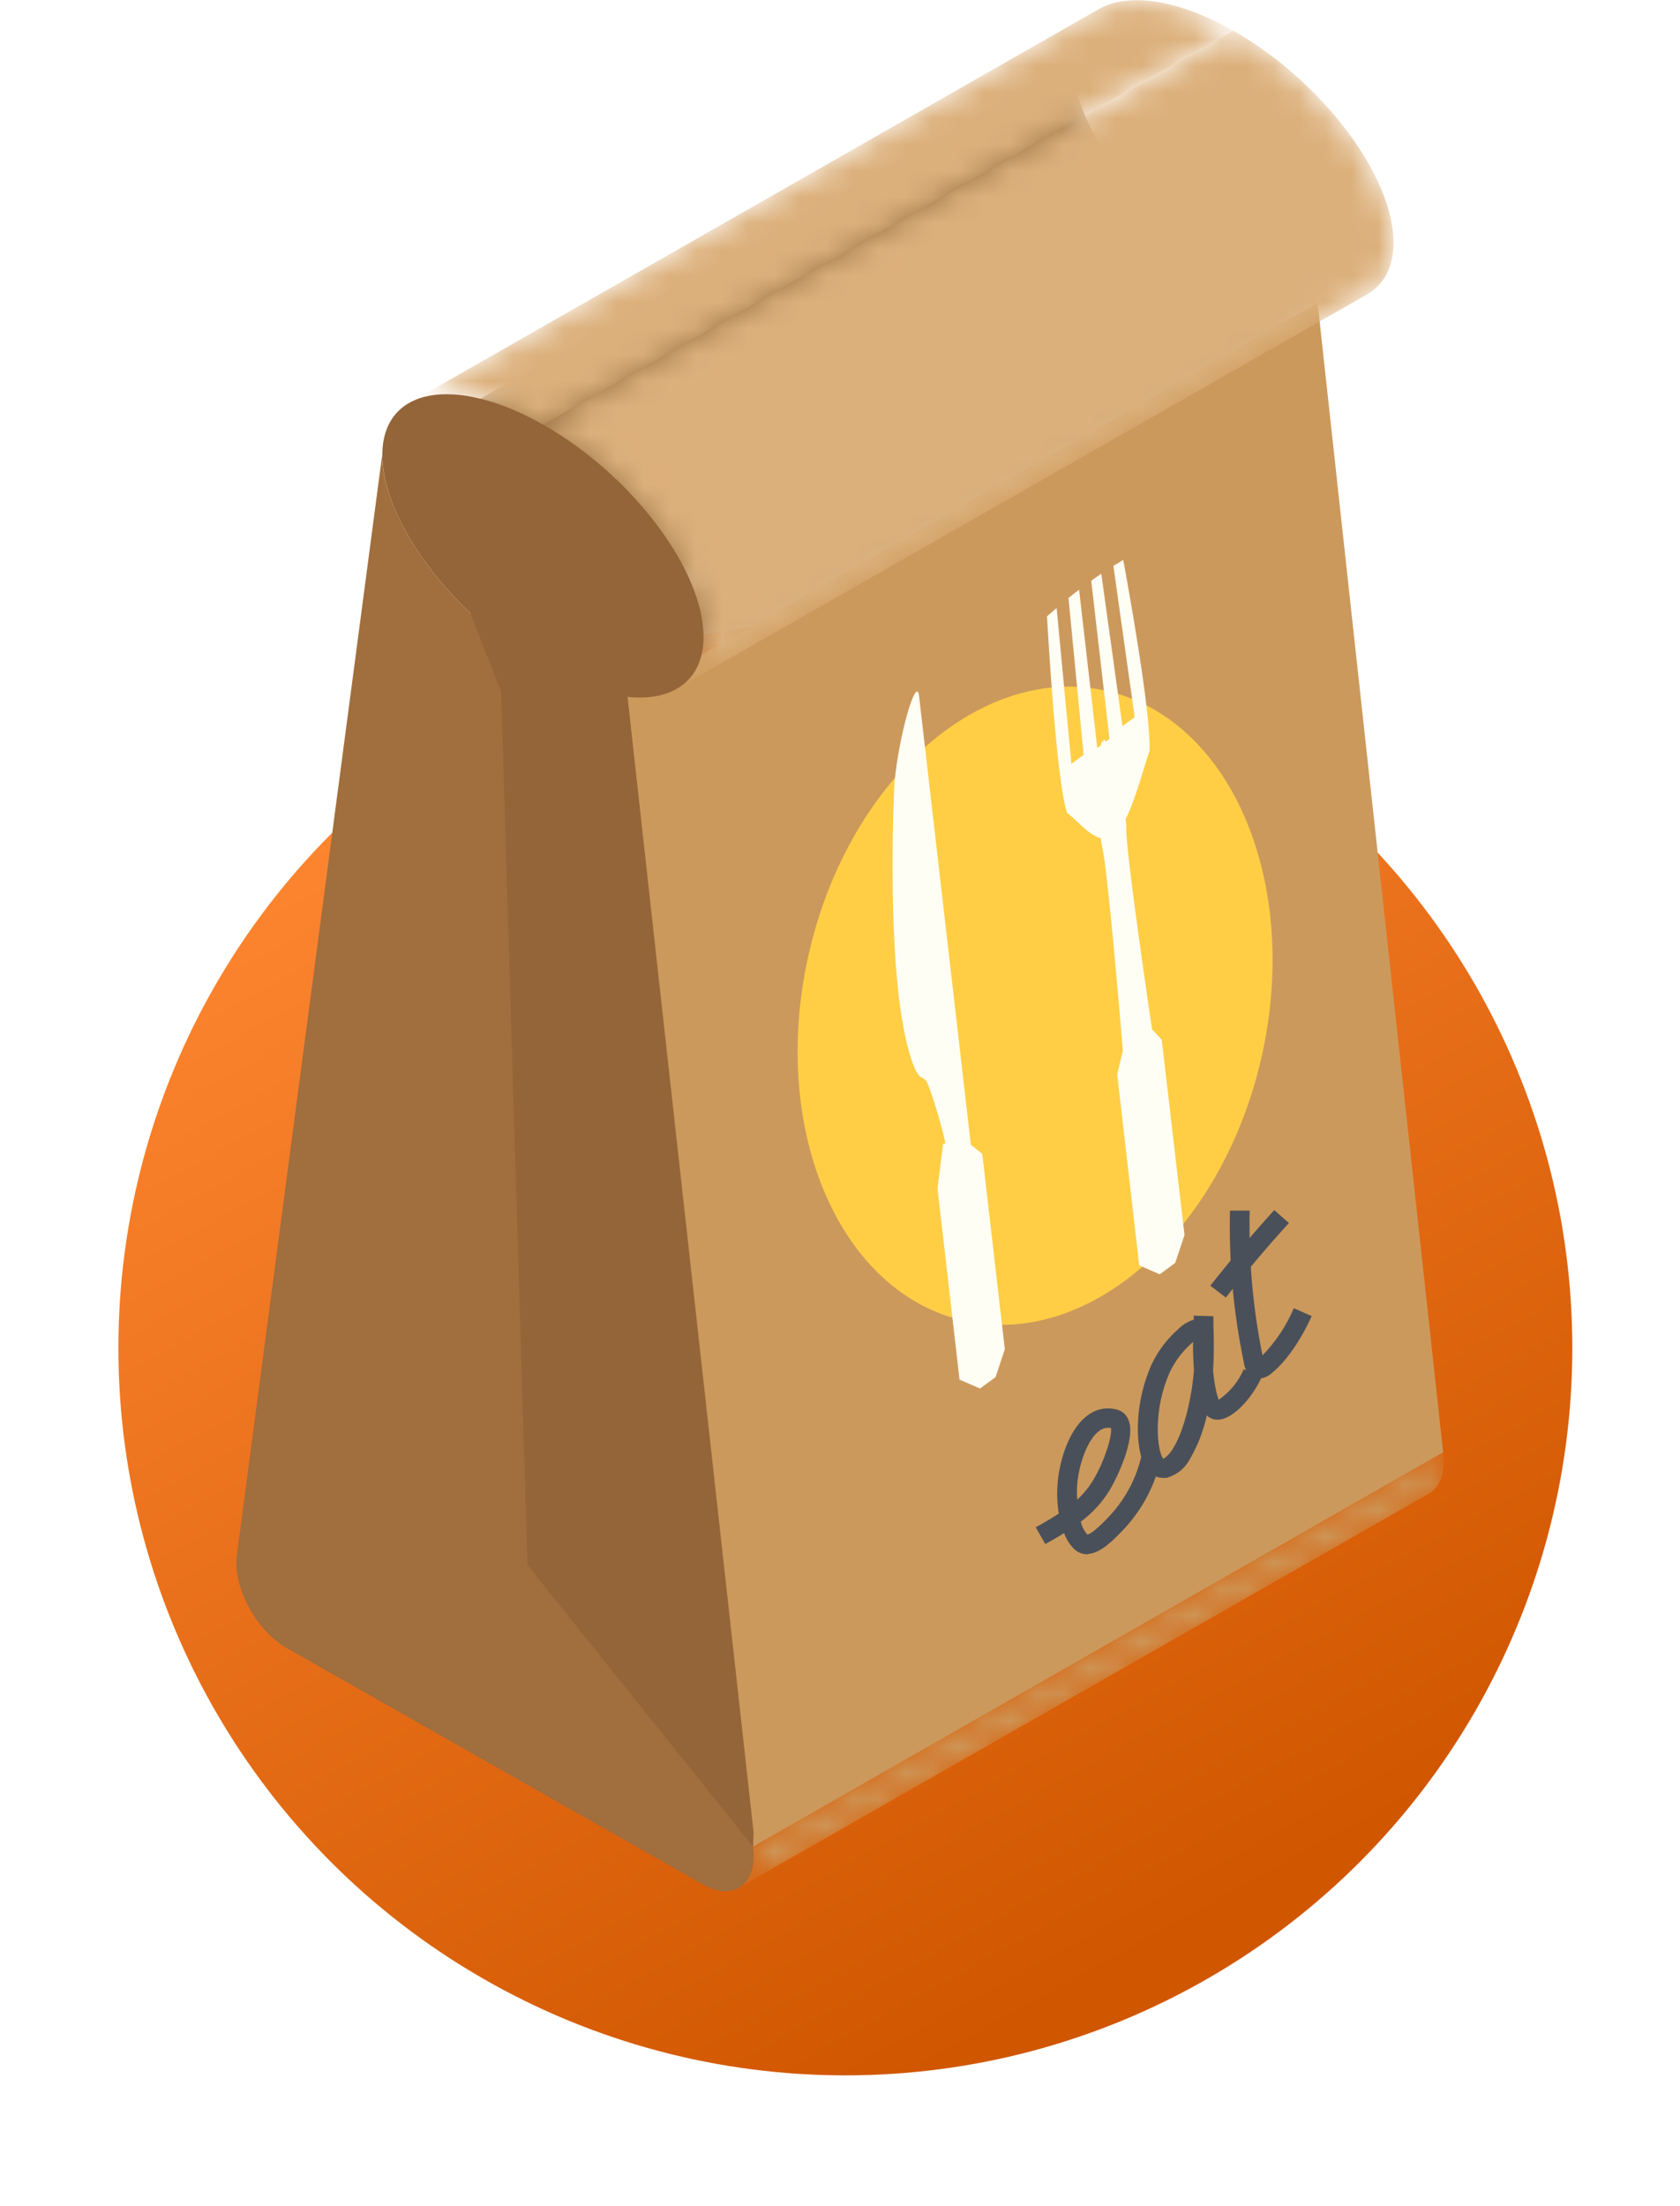 <svg width="64" height="84" viewBox="0 0 64 84" fill="none" xmlns="http://www.w3.org/2000/svg">
<g filter="url(#filter0_d_174_576)">
<circle cx="32.204" cy="50.326" r="27.694" fill="url(#paint0_linear_174_576)"/>
</g>
<g clip-path="url(#clip0_174_576)">
<mask id="mask0_174_576" style="mask-type:luminance" maskUnits="userSpaceOnUse" x="28" y="55" width="27" height="17">
<path d="M54.437 56.862L28.149 71.867C28.562 71.621 28.785 71.078 28.69 70.305L54.977 55.3C55.075 56.068 54.852 56.626 54.437 56.862Z" fill="white"/>
</mask>
<g mask="url(#mask0_174_576)">
<path d="M28.688 70.312L54.975 55.307C55.072 56.08 54.85 56.633 54.434 56.869L28.147 71.874C28.56 71.628 28.783 71.084 28.688 70.312Z" fill="#CC995C"/>
</g>
<mask id="mask1_174_576" style="mask-type:luminance" maskUnits="userSpaceOnUse" x="14" y="2" width="33" height="24">
<path d="M40.85 2.302C40.85 4.853 43.577 8.471 46.954 10.387L20.667 25.392C17.287 23.476 14.556 19.858 14.563 17.307L40.85 2.302Z" fill="white"/>
</mask>
<g mask="url(#mask1_174_576)">
<path d="M14.56 17.314L40.848 2.309C40.848 4.86 43.574 8.478 46.951 10.394C47.943 10.993 49.052 11.381 50.206 11.533L23.919 26.538C22.77 26.387 21.666 25.999 20.679 25.401C17.299 23.485 14.568 19.867 14.576 17.316L14.56 17.314Z" fill="#9D7547"/>
</g>
<path d="M23.904 26.536L50.194 11.524L54.978 55.3L28.688 70.312L23.904 26.536Z" fill="#CC995C"/>
<mask id="mask2_174_576" style="mask-type:luminance" maskUnits="userSpaceOnUse" x="20" y="10" width="31" height="17">
<path d="M46.954 10.387C47.946 10.986 49.054 11.374 50.208 11.526L23.921 26.531C22.772 26.38 21.668 25.992 20.682 25.395L46.954 10.387Z" fill="white"/>
</mask>
<g mask="url(#mask2_174_576)">
<path d="M14.56 17.314L40.848 2.31C40.848 4.86 43.574 8.479 46.951 10.395C47.943 10.994 49.052 11.382 50.206 11.534L23.919 26.538C22.77 26.387 21.666 26 20.679 25.402C17.299 23.486 14.568 19.867 14.576 17.317L14.56 17.314Z" fill="#9D7547"/>
</g>
<path d="M14.56 17.314C14.56 19.865 17.284 23.483 20.664 25.399C21.651 25.997 22.754 26.385 23.904 26.536L28.688 70.32C28.866 71.742 27.957 72.421 26.773 71.749L10.93 62.751C9.748 62.082 8.847 60.377 9.03 59.16L14.56 17.314Z" fill="#A16E3D"/>
<mask id="mask3_174_576" style="mask-type:luminance" maskUnits="userSpaceOnUse" x="15" y="0" width="32" height="17">
<path d="M15.58 15.347L41.867 0.342C42.966 -0.285 44.846 -0.042 46.979 1.168L20.692 16.173C18.556 14.963 16.689 14.719 15.58 15.347Z" fill="white"/>
</mask>
<g mask="url(#mask3_174_576)">
<path d="M15.58 15.347L41.867 0.342C42.966 -0.285 44.846 -0.042 46.979 1.168L20.692 16.173C18.559 14.963 16.686 14.719 15.582 15.347H15.58Z" fill="#DCB07B"/>
</g>
<mask id="mask4_174_576" style="mask-type:luminance" maskUnits="userSpaceOnUse" x="20" y="1" width="34" height="26">
<path d="M52.066 11.211L25.779 26.216C26.419 25.85 26.795 25.188 26.797 24.248C26.797 21.7 24.071 18.084 20.694 16.168L46.981 1.163C50.358 3.079 53.092 6.698 53.085 9.244C53.082 10.183 52.707 10.845 52.066 11.211Z" fill="white"/>
</mask>
<g mask="url(#mask4_174_576)">
<path d="M20.694 16.173L46.981 1.168C50.358 3.084 53.092 6.702 53.085 9.248C53.085 10.19 52.707 10.852 52.066 11.216L25.779 26.221C26.419 25.854 26.795 25.193 26.797 24.253C26.797 21.705 24.071 18.089 20.694 16.173Z" fill="#DCB07B"/>
</g>
<path d="M20.694 16.173C24.071 18.089 26.805 21.705 26.798 24.253C26.798 25.906 25.639 26.713 23.909 26.536C22.76 26.384 21.656 25.997 20.669 25.399C17.289 23.483 14.558 19.865 14.565 17.314C14.573 14.763 17.312 14.252 20.694 16.173Z" fill="#946538"/>
<path d="M48.087 40.123C49.539 33.491 46.841 27.295 42.062 26.285C37.282 25.275 32.23 29.833 30.778 36.465C29.326 43.098 32.023 49.294 36.803 50.304C41.583 51.314 46.635 46.756 48.087 40.123Z" fill="#FFCE45"/>
<path d="M36.985 43.587C36.687 41.019 35.097 27.242 35.012 26.502C34.917 25.683 34.246 27.953 34.073 29.825C34.073 29.825 33.678 37.403 34.752 40.431C35.069 41.324 35.182 40.827 35.375 41.344C35.635 42.059 35.85 42.789 36.018 43.531L35.926 43.56L35.715 45.26L36.554 52.531L37.335 52.868L37.926 52.435L38.279 51.372L37.42 43.934L36.985 43.587Z" fill="#FFFEF4"/>
<path d="M44.257 39.588L43.887 39.189C43.817 38.724 42.906 32.577 42.906 31.564C42.906 31.478 42.906 31.345 42.88 31.192C43.281 30.39 43.594 29.129 43.792 28.592C43.852 27.176 43.001 22.46 42.79 21.319L42.415 21.545L43.226 27.306L42.76 27.648L41.954 21.845C41.781 21.961 41.741 21.988 41.571 22.111L42.265 28.135L42.132 28.233C42.062 28.137 42.022 28.147 42.034 28.307C42.012 28.157 41.974 28.204 41.937 28.381L41.801 28.479L41.108 22.453C40.938 22.581 40.873 22.635 40.705 22.77L41.281 28.74L40.815 29.084L40.252 23.151C40.129 23.255 40.001 23.36 39.886 23.469C39.956 24.713 40.267 29.852 40.652 30.956C40.955 31.148 41.438 31.788 41.932 31.913C41.944 32.025 41.962 32.136 41.987 32.245C42.202 33.099 42.738 39.531 42.775 40.011L42.56 40.908L43.399 48.18L44.18 48.519L44.771 48.084L45.124 47.021L44.257 39.588Z" fill="#FFFEF4"/>
<path d="M41.411 59.18C41.313 59.178 41.217 59.157 41.128 59.119C41.039 59.08 40.959 59.024 40.893 58.953C40.735 58.787 40.614 58.59 40.537 58.375C40.322 58.508 40.084 58.646 39.821 58.791L39.456 58.152C39.796 57.965 40.087 57.792 40.334 57.63C40.269 57.229 40.256 56.822 40.294 56.417C40.379 55.552 40.74 54.364 41.476 53.859C41.629 53.75 41.806 53.677 41.992 53.644C42.179 53.612 42.37 53.621 42.552 53.672C42.651 53.698 42.742 53.746 42.818 53.813C42.894 53.881 42.952 53.965 42.988 54.059C43.291 54.784 42.515 56.334 42.29 56.708C42.004 57.186 41.624 57.605 41.173 57.938C41.214 58.119 41.3 58.288 41.423 58.43C41.656 58.373 42.117 57.881 42.317 57.667C42.903 57.02 43.309 56.234 43.494 55.387L44.227 55.522C44.02 56.505 43.55 57.417 42.868 58.164C42.382 58.683 41.942 59.116 41.476 59.165L41.411 59.18ZM42.212 54.361C42.1 54.363 41.991 54.399 41.901 54.464C41.433 54.782 41.113 55.724 41.038 56.486C41.022 56.69 41.022 56.895 41.038 57.099C41.281 56.875 41.489 56.619 41.656 56.336C42.082 55.625 42.382 54.642 42.32 54.368L42.212 54.361Z" fill="#4A5059"/>
<path d="M44.297 56.27C44.135 56.27 43.978 56.215 43.852 56.115C43.556 55.869 43.396 55.399 43.351 54.651C43.316 53.722 43.494 52.798 43.872 51.946C44.112 51.442 44.453 50.99 44.873 50.617C45.038 50.446 45.245 50.319 45.474 50.248C45.474 50.197 45.474 50.145 45.474 50.093L46.225 50.115V50.42C46.24 50.93 46.258 51.527 46.213 52.169C46.228 52.367 46.254 52.564 46.29 52.76C46.32 52.943 46.365 53.123 46.425 53.298C46.849 53.005 47.18 52.601 47.382 52.132L48.068 52.42C47.765 53.114 47.089 53.931 46.52 54.041C46.424 54.063 46.323 54.062 46.227 54.036C46.132 54.01 46.044 53.961 45.972 53.894C45.848 54.476 45.632 55.035 45.331 55.551C45.24 55.727 45.113 55.881 44.958 56.005C44.803 56.13 44.623 56.22 44.43 56.272C44.386 56.274 44.342 56.273 44.297 56.27ZM45.449 51.092L45.394 51.144C45.044 51.453 44.761 51.829 44.563 52.248C44.233 52.995 44.079 53.806 44.11 54.619C44.137 55.237 44.262 55.495 44.325 55.544C44.474 55.441 44.597 55.307 44.685 55.151C44.993 54.659 45.241 53.876 45.404 52.865C45.441 52.62 45.467 52.393 45.484 52.164C45.456 51.815 45.447 51.446 45.449 51.092Z" fill="#4A5059"/>
<path d="M47.938 52.494C47.827 52.493 47.72 52.455 47.635 52.386C47.496 52.248 47.407 52.069 47.384 51.877C46.988 49.975 46.811 48.035 46.856 46.094H47.607C47.564 47.943 47.728 49.792 48.095 51.606C48.602 51.084 49.006 50.476 49.289 49.81L49.97 50.111C49.537 51.06 48.986 51.845 48.468 52.265C48.325 52.402 48.137 52.483 47.938 52.494Z" fill="#4A5059"/>
<path d="M46.698 49.404L46.107 48.952C46.916 47.931 47.735 46.964 48.543 46.074L49.102 46.566C48.303 47.442 47.494 48.396 46.698 49.404Z" fill="#4A5059"/>
<path d="M10.93 62.751L26.778 71.742C27.529 72.165 28.16 72.052 28.483 71.555L28.693 70.325L25.128 62.412L15.582 57.077L9.03 59.172C8.842 60.378 9.744 62.082 10.93 62.751Z" fill="#A16E3D"/>
<path d="M20.096 59.59L19.092 26.329L17.913 23.346L23.904 26.536L28.708 69.762L28.688 70.313L20.096 59.59Z" fill="#946538"/>
</g>
<defs>
<filter id="filter0_d_174_576" x="0.51" y="19.633" width="63.388" height="63.388" filterUnits="userSpaceOnUse" color-interpolation-filters="sRGB">
<feFlood flood-opacity="0" result="BackgroundImageFix"/>
<feColorMatrix in="SourceAlpha" type="matrix" values="0 0 0 0 0 0 0 0 0 0 0 0 0 0 0 0 0 0 127 0" result="hardAlpha"/>
<feOffset dy="1"/>
<feGaussianBlur stdDeviation="2"/>
<feComposite in2="hardAlpha" operator="out"/>
<feColorMatrix type="matrix" values="0 0 0 0 0 0 0 0 0 0 0 0 0 0 0 0 0 0 0.16 0"/>
<feBlend mode="normal" in2="BackgroundImageFix" result="effect1_dropShadow_174_576"/>
<feBlend mode="normal" in="SourceGraphic" in2="effect1_dropShadow_174_576" result="shape"/>
</filter>
<linearGradient id="paint0_linear_174_576" x1="17.153" y1="26.847" x2="43.04" y2="73.806" gradientUnits="userSpaceOnUse">
<stop stop-color="#FF8631"/>
<stop offset="1" stop-color="#D05600"/>
</linearGradient>
<clipPath id="clip0_174_576">
<rect width="46" height="72" fill="white" transform="translate(9)"/>
</clipPath>
</defs>
</svg>
